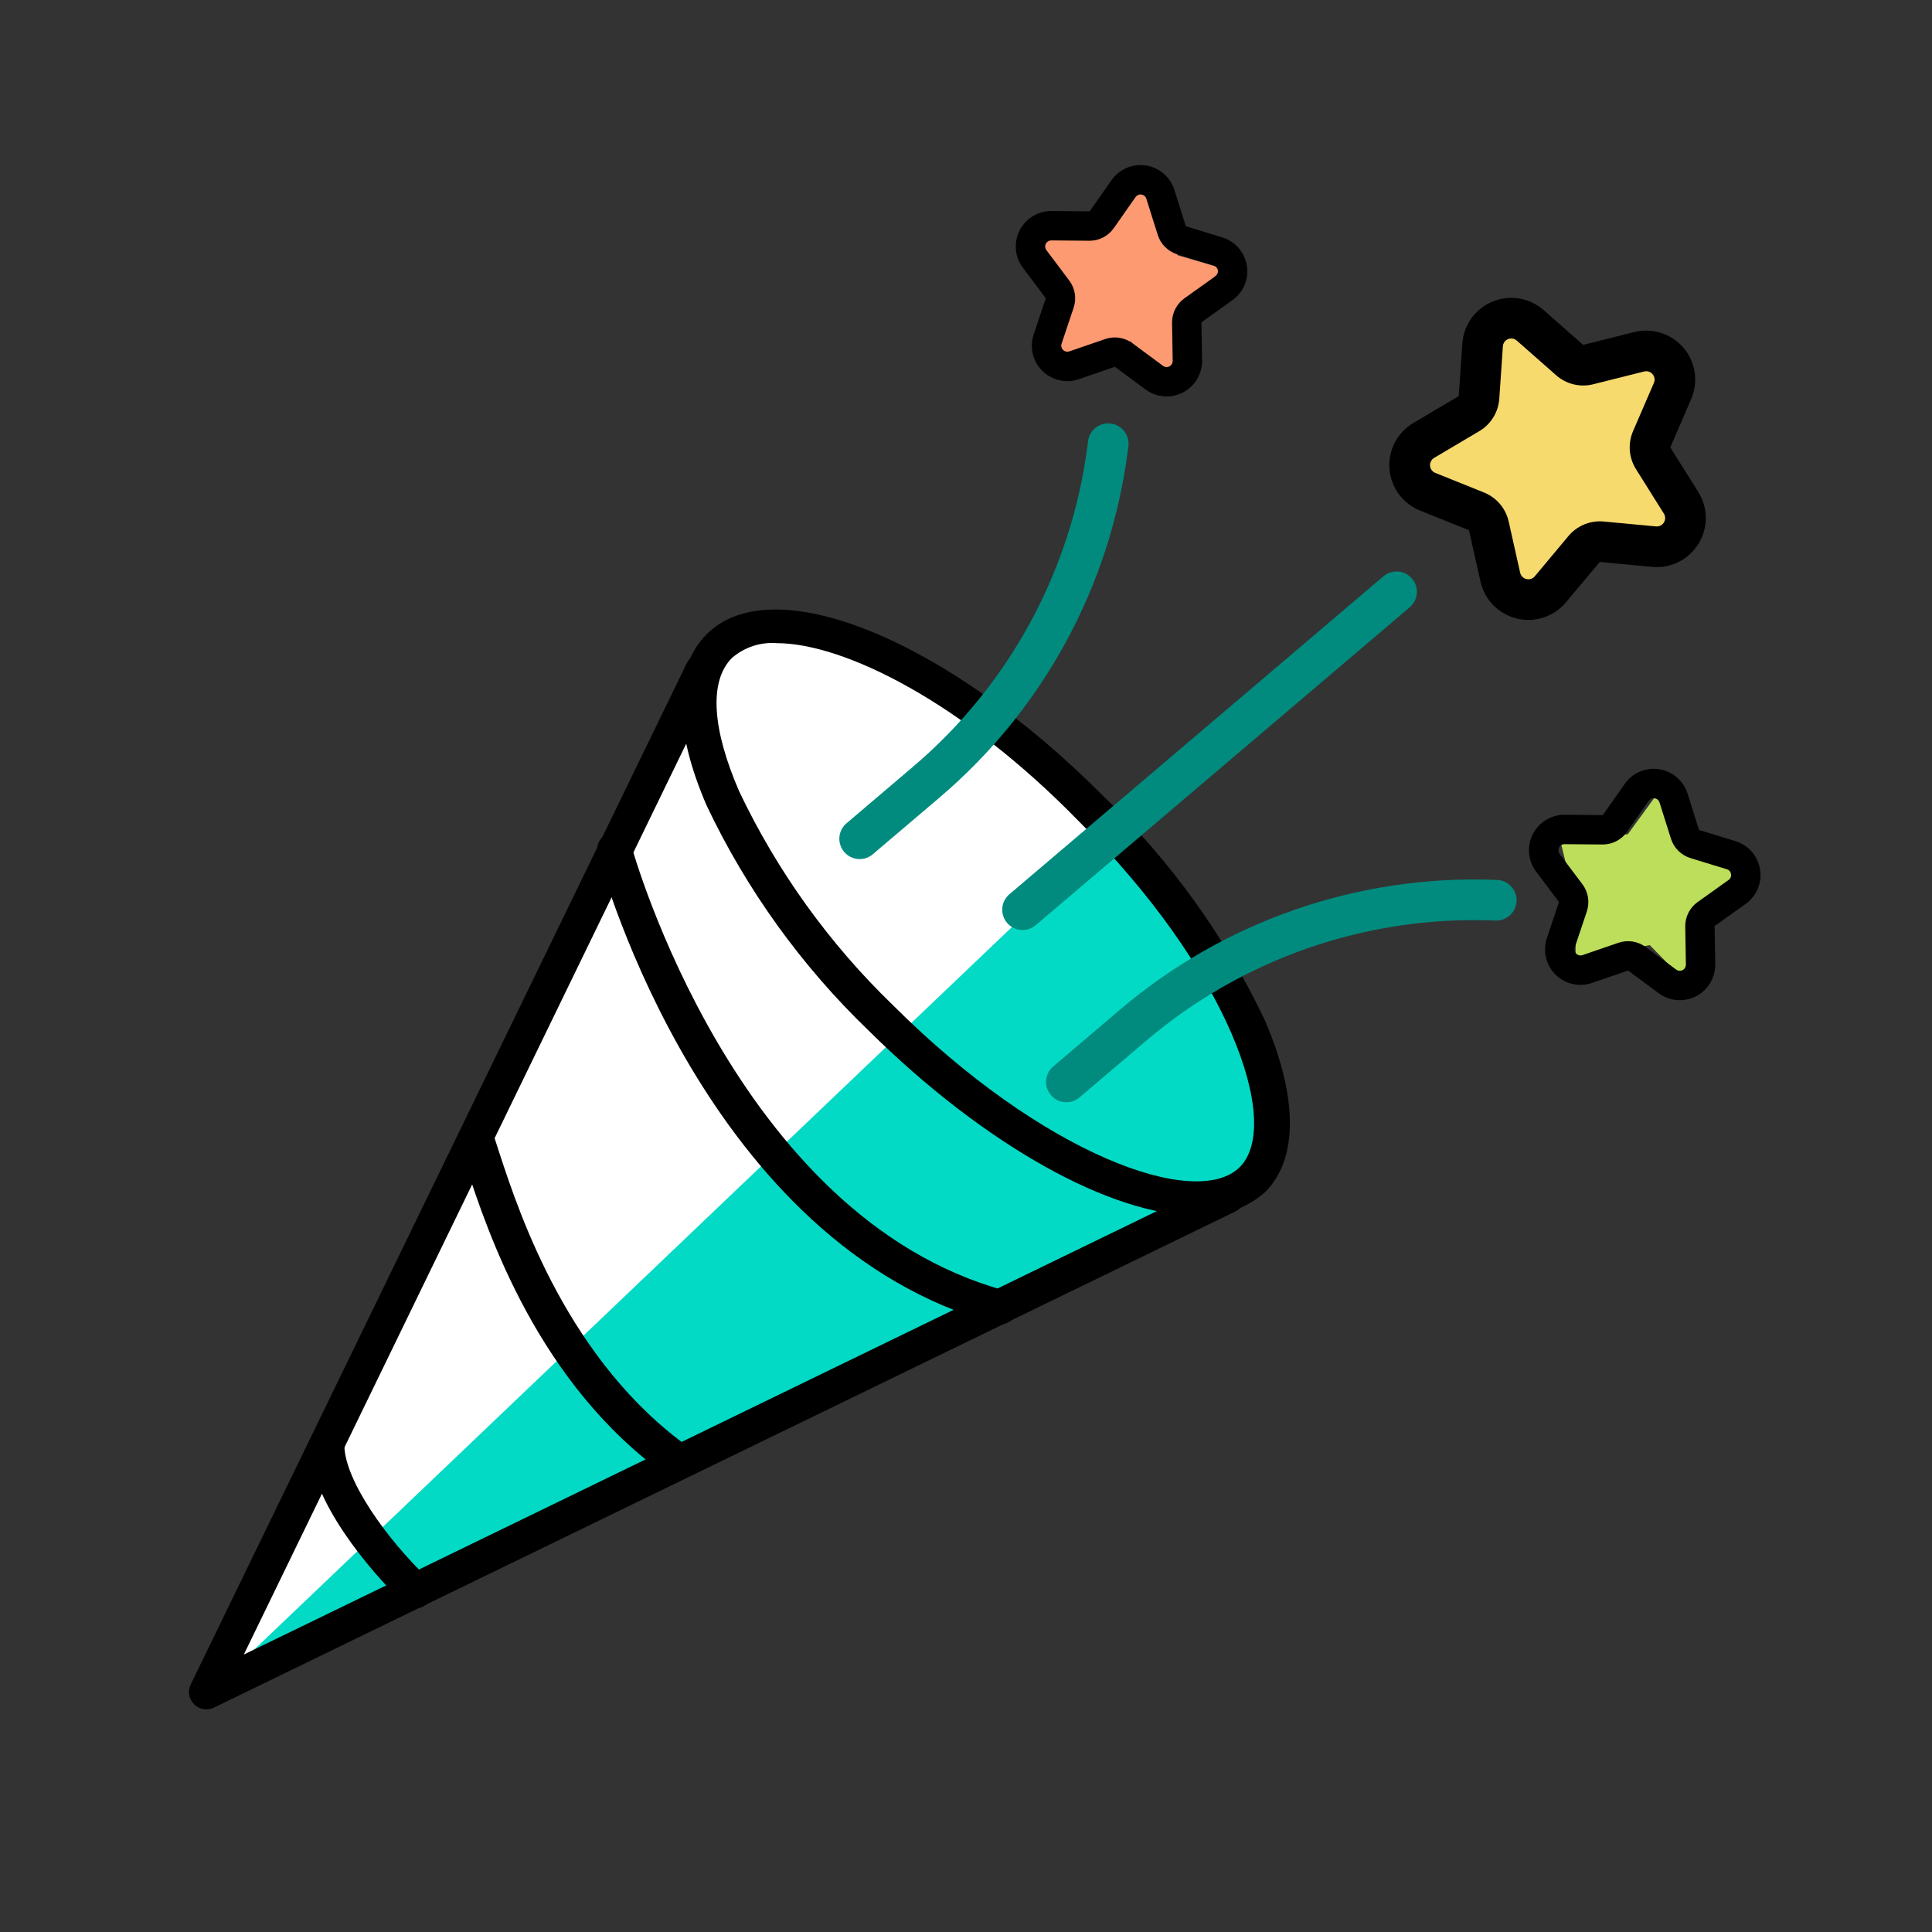 <svg width="64" height="64" viewBox="0 0 64 64" fill="none" xmlns="http://www.w3.org/2000/svg">
<rect x="0" y="0" width="64" height="64" fill="#333333" stroke="none"/>
<path d="M37 28L33 24L28.5 21.5L25.5 21L23.5 22L7.5 56L37 28Z" fill="white"/>
<path d="M37 27.392L42.5 36.892L41.5 39.392L7 56L37 27.392Z" fill="#03DAC5"/>
<path d="M6.837 56.623C6.761 56.625 6.686 56.611 6.616 56.582C6.546 56.553 6.483 56.51 6.431 56.455C6.345 56.373 6.288 56.265 6.267 56.148C6.247 56.031 6.264 55.91 6.316 55.804L22.754 21.963C22.786 21.895 22.832 21.833 22.888 21.783C22.944 21.732 23.009 21.693 23.081 21.668C23.152 21.643 23.228 21.633 23.303 21.637C23.379 21.642 23.452 21.662 23.52 21.695C23.657 21.762 23.762 21.879 23.812 22.023C23.863 22.166 23.854 22.324 23.788 22.461L8.077 54.809L40.425 39.098C40.562 39.032 40.72 39.023 40.863 39.074C41.007 39.124 41.124 39.229 41.191 39.366C41.224 39.434 41.244 39.507 41.249 39.583C41.253 39.658 41.243 39.734 41.218 39.805C41.193 39.877 41.154 39.942 41.103 39.998C41.053 40.054 40.991 40.1 40.923 40.132L7.082 56.569C7.006 56.606 6.922 56.625 6.837 56.623Z" fill="black"/>
<path d="M39.621 40.262C36.834 40.262 32.639 37.965 28.772 34.137C26.551 32 24.735 29.479 23.413 26.695C22.303 24.138 22.303 22.101 23.413 21.006C25.602 18.824 31.368 21.167 36.543 26.366C38.768 28.5 40.584 31.021 41.903 33.807C43.005 36.365 43.005 38.401 41.903 39.496C41.592 39.769 41.231 39.977 40.839 40.109C40.447 40.24 40.033 40.292 39.621 40.262ZM25.725 21.305C25.459 21.285 25.191 21.318 24.937 21.402C24.684 21.487 24.449 21.62 24.247 21.795C23.482 22.561 23.589 24.145 24.485 26.212C25.745 28.863 27.472 31.264 29.584 33.302C34.553 38.263 39.636 40.093 41.068 38.662C42.5 37.23 40.693 32.115 35.709 27.177C31.896 23.273 27.968 21.305 25.725 21.305Z" fill="black"/>
<path d="M33.136 43.852C33.086 43.86 33.034 43.86 32.983 43.852C23.398 41.249 19.968 28.877 19.822 28.349C19.793 28.274 19.78 28.193 19.784 28.113C19.788 28.033 19.809 27.954 19.845 27.882C19.882 27.811 19.933 27.747 19.995 27.696C20.058 27.646 20.13 27.608 20.208 27.587C20.285 27.566 20.366 27.562 20.446 27.574C20.525 27.587 20.601 27.616 20.669 27.659C20.737 27.703 20.794 27.76 20.838 27.827C20.882 27.895 20.912 27.971 20.924 28.05C20.963 28.172 24.339 40.3 33.282 42.75C33.413 42.788 33.527 42.872 33.602 42.987C33.677 43.102 33.709 43.239 33.691 43.375C33.673 43.511 33.608 43.636 33.506 43.728C33.404 43.82 33.273 43.872 33.136 43.876V43.852Z" fill="black"/>
<path d="M22.479 49.028C22.358 49.025 22.242 48.988 22.142 48.921C17.808 45.858 16.147 40.782 15.435 38.616C15.366 38.417 15.312 38.24 15.259 38.095C15.23 38.022 15.216 37.943 15.218 37.865C15.22 37.786 15.238 37.708 15.271 37.637C15.304 37.565 15.351 37.501 15.409 37.448C15.468 37.395 15.537 37.355 15.611 37.329C15.684 37.299 15.763 37.284 15.842 37.286C15.921 37.287 15.999 37.305 16.071 37.338C16.143 37.371 16.207 37.419 16.26 37.478C16.312 37.537 16.352 37.606 16.377 37.682C16.43 37.835 16.484 38.018 16.553 38.225C17.227 40.285 18.85 45.116 22.839 47.956C22.937 48.027 23.011 48.127 23.049 48.242C23.088 48.357 23.089 48.481 23.052 48.596C23.015 48.712 22.943 48.813 22.846 48.885C22.748 48.957 22.631 48.996 22.509 48.998L22.479 49.028Z" fill="black"/>
<path d="M13.781 53.277C13.708 53.278 13.634 53.264 13.566 53.237C13.498 53.209 13.436 53.168 13.383 53.117C12.219 52.014 10.259 49.664 10.259 47.872C10.259 47.72 10.32 47.574 10.428 47.466C10.535 47.358 10.681 47.298 10.834 47.298C10.986 47.298 11.132 47.358 11.24 47.466C11.347 47.574 11.408 47.72 11.408 47.872C11.408 49.028 12.832 51.011 14.179 52.29C14.285 52.398 14.344 52.544 14.344 52.696C14.344 52.847 14.285 52.993 14.179 53.101C14.074 53.208 13.931 53.271 13.781 53.277Z" fill="black"/>
<path d="M34.5 7.892L36.73 7.636L38 5.892L39.012 8.457L40.5 8.892L39.17 10.334L39 12.892L37.454 11.309L36.23 11.55L35 11.892L35 9.892L34.5 7.892Z" fill="#FD9A71"/>
<path d="M51.695 27.89L53.925 27.634L55.195 25.89L56.207 28.456L57.695 28.89L56.365 30.333L56.195 32.89L54.649 31.307L53.425 31.549L52.195 31.89L52.195 29.89L51.695 27.89Z" fill="#BCDE5A"/>
<path d="M47 15.892L48.5 13.392L50 10.892L52.5 12.392L55 11.892L54.5 14.892L55.5 17.892H53L51.5 19.392H50L49.5 17.392L47 15.892Z" fill="#F7DA6E"/>
<path d="M52.99 18.62C52.991 18.618 52.992 18.617 52.994 18.617C52.995 18.616 52.997 18.616 52.999 18.616L54.73 18.779C55.032 18.807 55.336 18.75 55.607 18.615C55.878 18.48 56.106 18.271 56.265 18.013C56.424 17.755 56.507 17.458 56.506 17.155C56.505 16.852 56.419 16.555 56.258 16.299L55.334 14.825C55.333 14.824 55.332 14.822 55.332 14.821C55.332 14.819 55.332 14.817 55.333 14.816L56.023 13.219C56.143 12.941 56.183 12.635 56.138 12.335C56.093 12.035 55.966 11.754 55.769 11.523C55.573 11.292 55.316 11.121 55.028 11.029C54.739 10.936 54.43 10.926 54.136 11L52.45 11.424C52.448 11.424 52.446 11.424 52.445 11.424C52.443 11.423 52.441 11.422 52.44 11.421L51.135 10.272C50.907 10.072 50.629 9.939 50.33 9.889C50.031 9.839 49.724 9.874 49.444 9.989C49.164 10.104 48.921 10.296 48.744 10.542C48.567 10.787 48.462 11.078 48.442 11.38L48.323 13.115C48.323 13.117 48.323 13.119 48.322 13.12C48.321 13.122 48.319 13.123 48.318 13.124L46.822 14.01C46.56 14.164 46.347 14.388 46.207 14.657C46.066 14.926 46.004 15.229 46.027 15.531C46.05 15.834 46.158 16.123 46.337 16.368C46.517 16.612 46.762 16.802 47.043 16.914L48.657 17.563C48.659 17.563 48.66 17.564 48.661 17.566C48.662 17.567 48.663 17.569 48.663 17.57L49.044 19.267C49.11 19.563 49.258 19.834 49.47 20.05C49.682 20.266 49.951 20.419 50.246 20.49C50.54 20.562 50.849 20.549 51.136 20.454C51.424 20.36 51.68 20.186 51.874 19.954L52.99 18.62ZM53.125 17.276C52.906 17.255 52.685 17.288 52.482 17.372C52.278 17.456 52.098 17.587 51.957 17.756L50.842 19.09C50.808 19.13 50.764 19.16 50.715 19.176C50.666 19.192 50.613 19.194 50.563 19.182C50.513 19.17 50.467 19.144 50.43 19.107C50.394 19.07 50.369 19.023 50.357 18.973L49.977 17.276C49.929 17.061 49.829 16.861 49.687 16.694C49.544 16.526 49.363 16.396 49.159 16.314L47.545 15.665C47.497 15.646 47.456 15.613 47.425 15.572C47.394 15.53 47.376 15.48 47.372 15.428C47.368 15.377 47.379 15.325 47.403 15.279C47.427 15.233 47.463 15.195 47.508 15.168L49.004 14.282C49.193 14.17 49.352 14.014 49.468 13.826C49.583 13.639 49.651 13.426 49.666 13.207L49.785 11.472C49.788 11.42 49.806 11.37 49.836 11.328C49.867 11.286 49.908 11.254 49.956 11.234C50.004 11.214 50.056 11.208 50.108 11.217C50.159 11.225 50.206 11.248 50.245 11.282L51.55 12.431C51.716 12.577 51.913 12.68 52.127 12.732C52.341 12.784 52.564 12.783 52.778 12.729L54.464 12.306C54.515 12.293 54.568 12.295 54.617 12.31C54.666 12.326 54.71 12.356 54.744 12.395C54.777 12.435 54.799 12.483 54.807 12.534C54.815 12.585 54.808 12.638 54.787 12.685L54.097 14.282C54.01 14.484 53.973 14.704 53.99 14.923C54.007 15.143 54.077 15.354 54.194 15.541L55.118 17.014C55.145 17.058 55.16 17.109 55.16 17.161C55.16 17.212 55.146 17.263 55.119 17.307C55.092 17.352 55.053 17.387 55.006 17.41C54.96 17.433 54.908 17.443 54.856 17.438L53.125 17.276Z" fill="black"/>
<path d="M39.799 10.68C39.799 10.679 39.8 10.678 39.8 10.677C39.801 10.675 39.801 10.675 39.803 10.674L40.827 9.943C41.005 9.816 41.145 9.641 41.229 9.439C41.313 9.237 41.34 9.015 41.304 8.798C41.269 8.582 41.174 8.38 41.03 8.215C40.886 8.049 40.699 7.928 40.489 7.864L39.286 7.495C39.285 7.494 39.284 7.494 39.283 7.493C39.282 7.492 39.282 7.491 39.281 7.49L38.903 6.29C38.837 6.081 38.714 5.894 38.548 5.751C38.382 5.609 38.179 5.515 37.962 5.482C37.745 5.448 37.524 5.476 37.322 5.562C37.12 5.648 36.947 5.789 36.821 5.968L36.098 6.998C36.098 6.999 36.097 7 36.096 7.001C36.094 7.001 36.093 7.002 36.092 7.002L34.834 6.99C34.615 6.988 34.399 7.048 34.212 7.162C34.025 7.276 33.873 7.44 33.775 7.636C33.676 7.832 33.634 8.051 33.653 8.269C33.673 8.488 33.753 8.696 33.885 8.871L34.641 9.877C34.642 9.878 34.642 9.879 34.642 9.88C34.643 9.881 34.643 9.883 34.642 9.884L34.243 11.077C34.173 11.285 34.162 11.508 34.212 11.722C34.263 11.935 34.372 12.131 34.528 12.285C34.684 12.44 34.88 12.547 35.094 12.596C35.308 12.645 35.531 12.633 35.738 12.561L36.928 12.152C36.929 12.152 36.931 12.152 36.932 12.152C36.933 12.152 36.934 12.153 36.935 12.153L37.947 12.902C38.123 13.032 38.332 13.111 38.55 13.129C38.769 13.146 38.988 13.103 39.183 13.002C39.378 12.902 39.541 12.749 39.654 12.561C39.766 12.373 39.824 12.157 39.82 11.938L39.799 10.68ZM39.237 9.881C39.108 9.973 39.002 10.096 38.931 10.238C38.859 10.38 38.823 10.537 38.826 10.696L38.847 11.954C38.847 11.992 38.837 12.029 38.818 12.061C38.799 12.093 38.771 12.119 38.738 12.136C38.704 12.154 38.667 12.161 38.629 12.158C38.592 12.155 38.556 12.142 38.526 12.119L37.515 11.371C37.387 11.276 37.238 11.214 37.081 11.19C36.923 11.165 36.763 11.18 36.612 11.231L35.422 11.64C35.387 11.652 35.349 11.654 35.312 11.646C35.275 11.637 35.242 11.619 35.215 11.593C35.189 11.566 35.17 11.533 35.161 11.496C35.153 11.46 35.154 11.422 35.166 11.386L35.566 10.193C35.616 10.042 35.629 9.881 35.604 9.724C35.578 9.567 35.515 9.418 35.419 9.291L34.663 8.286C34.64 8.256 34.627 8.22 34.623 8.183C34.62 8.146 34.627 8.108 34.644 8.075C34.661 8.041 34.687 8.013 34.719 7.993C34.751 7.974 34.788 7.964 34.825 7.964L36.083 7.975C36.242 7.977 36.4 7.939 36.541 7.867C36.683 7.794 36.804 7.688 36.896 7.557L37.618 6.527C37.64 6.497 37.669 6.473 37.704 6.458C37.738 6.443 37.776 6.438 37.813 6.444C37.85 6.45 37.885 6.466 37.914 6.49C37.942 6.515 37.963 6.547 37.974 6.582L38.352 7.782C38.4 7.934 38.484 8.072 38.597 8.184C38.71 8.296 38.849 8.379 39.001 8.426L40.204 8.795C40.24 8.806 40.272 8.826 40.296 8.855C40.321 8.883 40.337 8.918 40.343 8.955C40.349 8.992 40.345 9.03 40.33 9.064C40.316 9.099 40.292 9.129 40.262 9.15L39.237 9.881Z" fill="black"/>
<path d="M56.799 30.68C56.799 30.679 56.8 30.678 56.8 30.677C56.801 30.675 56.801 30.674 56.803 30.674L57.827 29.943C58.005 29.816 58.145 29.641 58.229 29.439C58.313 29.237 58.34 29.015 58.304 28.798C58.269 28.582 58.174 28.38 58.03 28.215C57.886 28.049 57.699 27.928 57.489 27.863L56.286 27.495C56.285 27.494 56.284 27.494 56.283 27.493C56.282 27.492 56.282 27.491 56.281 27.49L55.903 26.29C55.837 26.081 55.714 25.894 55.548 25.751C55.382 25.609 55.179 25.515 54.962 25.482C54.745 25.448 54.524 25.476 54.322 25.562C54.12 25.648 53.947 25.789 53.821 25.968L53.098 26.998C53.098 26.999 53.097 27 53.096 27.001C53.094 27.001 53.093 27.002 53.092 27.002L51.834 26.99C51.615 26.988 51.399 27.048 51.212 27.162C51.025 27.276 50.873 27.44 50.775 27.636C50.676 27.831 50.634 28.051 50.653 28.269C50.673 28.488 50.753 28.696 50.885 28.871L51.641 29.877C51.642 29.878 51.642 29.879 51.642 29.88C51.643 29.881 51.643 29.883 51.642 29.884L51.243 31.077C51.173 31.285 51.162 31.508 51.212 31.722C51.263 31.935 51.372 32.131 51.528 32.285C51.684 32.44 51.88 32.547 52.094 32.596C52.308 32.645 52.531 32.633 52.738 32.561L53.928 32.152C53.929 32.152 53.931 32.152 53.932 32.152C53.933 32.152 53.934 32.153 53.935 32.153L54.947 32.902C55.123 33.032 55.332 33.111 55.55 33.129C55.769 33.146 55.988 33.103 56.183 33.002C56.378 32.902 56.541 32.749 56.654 32.561C56.766 32.373 56.824 32.157 56.82 31.938L56.799 30.68ZM56.237 29.881C56.108 29.973 56.002 30.096 55.931 30.238C55.859 30.38 55.823 30.537 55.826 30.696L55.847 31.954C55.847 31.992 55.837 32.029 55.818 32.061C55.799 32.093 55.771 32.119 55.738 32.136C55.704 32.154 55.667 32.161 55.629 32.158C55.592 32.155 55.556 32.142 55.526 32.119L54.515 31.371C54.387 31.276 54.238 31.214 54.081 31.189C53.923 31.165 53.763 31.18 53.612 31.231L52.422 31.64C52.387 31.652 52.349 31.654 52.312 31.646C52.275 31.637 52.242 31.619 52.215 31.593C52.189 31.566 52.17 31.533 52.161 31.496C52.153 31.46 52.154 31.422 52.166 31.386L52.566 30.193C52.616 30.042 52.629 29.881 52.604 29.724C52.578 29.567 52.515 29.419 52.419 29.291L51.663 28.286C51.64 28.256 51.627 28.22 51.623 28.183C51.62 28.146 51.627 28.108 51.644 28.075C51.661 28.041 51.687 28.013 51.719 27.994C51.751 27.974 51.788 27.964 51.825 27.964L53.083 27.975C53.242 27.977 53.4 27.939 53.541 27.867C53.683 27.794 53.804 27.688 53.896 27.557L54.618 26.527C54.64 26.497 54.669 26.473 54.704 26.458C54.738 26.443 54.776 26.438 54.813 26.444C54.85 26.45 54.885 26.466 54.914 26.49C54.942 26.515 54.963 26.547 54.974 26.582L55.352 27.782C55.4 27.934 55.484 28.072 55.597 28.184C55.71 28.296 55.849 28.379 56.001 28.426L57.204 28.795C57.24 28.806 57.272 28.826 57.296 28.855C57.321 28.883 57.337 28.918 57.343 28.955C57.349 28.992 57.345 29.029 57.33 29.064C57.316 29.099 57.292 29.129 57.262 29.15L56.237 29.881Z" fill="black"/>
<path d="M46.776 19.168C46.661 19.032 46.496 18.947 46.318 18.933C46.14 18.918 45.964 18.975 45.828 19.091L33.438 29.623C33.302 29.738 33.217 29.903 33.203 30.081C33.188 30.259 33.245 30.436 33.361 30.572C33.477 30.707 33.642 30.792 33.819 30.806C33.997 30.821 34.174 30.764 34.31 30.648L46.7 20.116C46.836 20.001 46.92 19.836 46.934 19.658C46.949 19.48 46.892 19.304 46.776 19.168Z" fill="#008B7E"/>
<path d="M49.589 29.149L49.444 29.144C44.934 28.991 40.529 30.528 37.093 33.453L34.888 35.328C34.752 35.443 34.668 35.608 34.653 35.786C34.639 35.964 34.696 36.14 34.812 36.276C34.927 36.412 35.092 36.497 35.27 36.511C35.448 36.526 35.624 36.469 35.76 36.353L37.965 34.479C41.146 31.77 45.224 30.348 49.4 30.489L49.545 30.494C49.723 30.5 49.897 30.435 50.027 30.313C50.157 30.191 50.234 30.022 50.24 29.844C50.245 29.665 50.18 29.492 50.058 29.362C49.936 29.231 49.767 29.155 49.589 29.149L49.589 29.149Z" fill="#008B7E"/>
<path d="M37.379 14.784C37.401 14.607 37.353 14.428 37.244 14.287C37.135 14.146 36.974 14.053 36.797 14.03C36.62 14.008 36.442 14.056 36.3 14.165C36.159 14.274 36.066 14.434 36.044 14.611L36.025 14.755C35.492 18.899 33.431 22.695 30.246 25.398L28.041 27.273C27.905 27.388 27.821 27.553 27.806 27.731C27.792 27.909 27.849 28.085 27.964 28.221C28.08 28.357 28.245 28.442 28.423 28.456C28.601 28.471 28.777 28.414 28.913 28.298L31.118 26.424C34.559 23.504 36.785 19.404 37.36 14.928L37.379 14.784Z" fill="#008B7E"/>
</svg>

